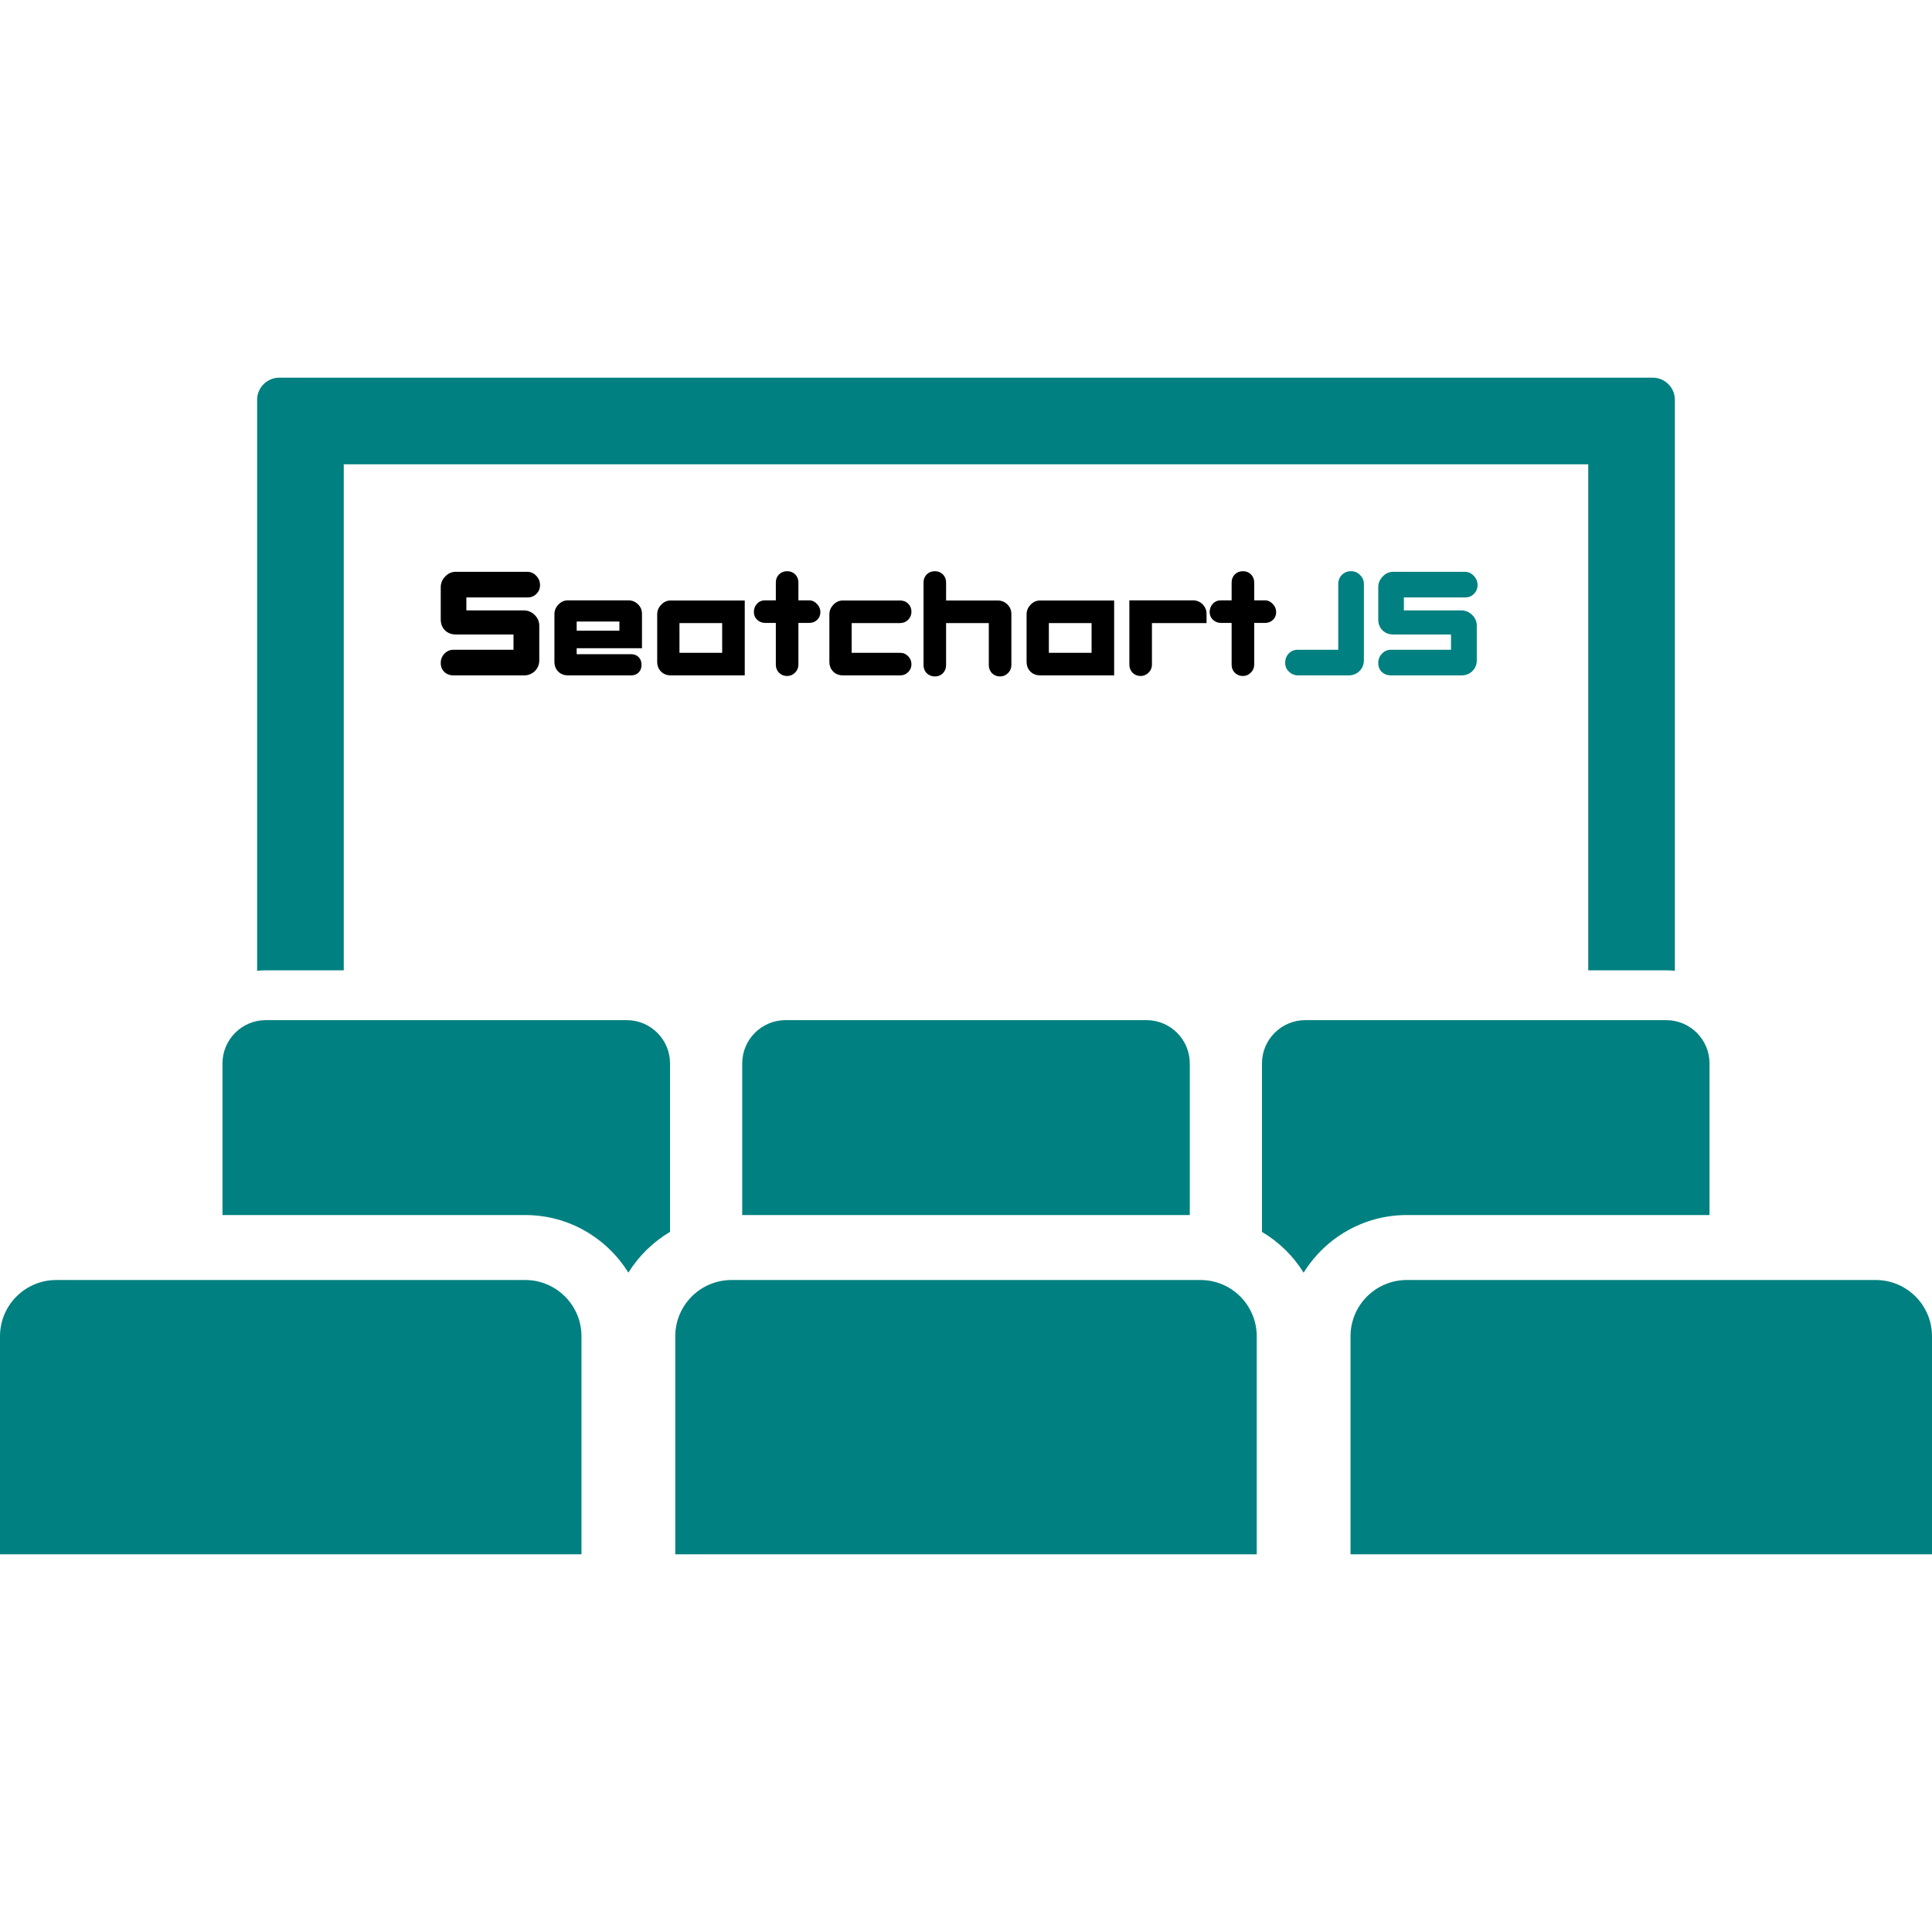 <?xml version="1.0" encoding="UTF-8" standalone="no"?>
<!-- Generator: Adobe Illustrator 18.0.0, SVG Export Plug-In . SVG Version: 6.00 Build 0)  -->

<svg
   xmlns:osb="http://www.openswatchbook.org/uri/2009/osb"
   xmlns:dc="http://purl.org/dc/elements/1.1/"
   xmlns:cc="http://creativecommons.org/ns#"
   xmlns:rdf="http://www.w3.org/1999/02/22-rdf-syntax-ns#"
   xmlns:svg="http://www.w3.org/2000/svg"
   xmlns="http://www.w3.org/2000/svg"
   xmlns:sodipodi="http://sodipodi.sourceforge.net/DTD/sodipodi-0.dtd"
   xmlns:inkscape="http://www.inkscape.org/namespaces/inkscape"
   version="1.1"
   id="Capa_1"
   x="0px"
   y="0px"
   viewBox="0 0 443.33 443.33"
   style="enable-background:new 0 0 443.33 443.33;"
   xml:space="preserve"
   inkscape:version="0.91 r13725"
   sodipodi:docname="logo.svg"><defs
     id="defs52"><linearGradient
       id="linearGradient4186"
       osb:paint="solid"><stop
         style="stop-color:#008080;stop-opacity:1;"
         offset="0"
         id="stop4188" /></linearGradient><inkscape:path-effect
       effect="spiro"
       id="path-effect4184"
       is_visible="true" /></defs><sodipodi:namedview
     pagecolor="#ffffff"
     bordercolor="#666666"
     borderopacity="1"
     objecttolerance="10"
     gridtolerance="10"
     guidetolerance="10"
     inkscape:pageopacity="0"
     inkscape:pageshadow="2"
     inkscape:window-width="1440"
     inkscape:window-height="851"
     id="namedview50"
     showgrid="false"
     inkscape:zoom="1.0646697"
     inkscape:cx="-102.22554"
     inkscape:cy="161.74518"
     inkscape:window-x="0"
     inkscape:window-y="1"
     inkscape:window-maximized="1"
     inkscape:current-layer="Capa_1" /><g
     id="_x33_0-Movie_Theatre"
     style="fill:#008080"><path
       d="M78.88,222.659V106.542h285.57v116.116h17.891c0.671,0,1.331,0.04,1.986,0.102V91.746c0-2.805-2.274-5.081-5.082-5.081   H64.085c-2.807,0-5.082,2.276-5.082,5.081v131.015c0.655-0.061,1.315-0.102,1.986-0.102H78.88z"
       id="path4"
       style="fill:#008080" /><path
       d="M143.813,234.089H60.989c-5.489,0-9.938,4.45-9.938,9.938v34.785h69.467c9.991,0,18.766,5.295,23.673,13.227   c2.377-3.843,5.669-7.058,9.561-9.362v-38.649C153.751,238.539,149.302,234.089,143.813,234.089z"
       id="path8"
       style="fill:#008080" /><path
       d="M170.313,244.027v34.785h102.703v-34.785c0-5.488-4.45-9.938-9.94-9.938h-82.822   C174.764,234.089,170.313,238.539,170.313,244.027z"
       id="path10"
       style="fill:#008080" /><path
       d="M392.279,278.813v-34.785c0-5.488-4.449-9.938-9.939-9.938h-82.823c-5.489,0-9.938,4.45-9.938,9.938v38.649   c3.892,2.305,7.184,5.52,9.56,9.362c4.908-7.932,13.682-13.227,23.673-13.227H392.279z"
       id="path12"
       style="fill:#008080" /><path
       d="M120.518,293.721H12.911C5.779,293.721,0,299.502,0,306.632v50.033h133.43v-50.033   C133.43,299.502,127.649,293.721,120.518,293.721z"
       id="path14"
       style="fill:#008080" /><path
       d="M275.466,293.721H167.864c-7.133,0-12.914,5.781-12.914,12.911v50.033h133.43v-50.033   C288.38,299.502,282.599,293.721,275.466,293.721z"
       id="path16"
       style="fill:#008080" /><path
       d="M430.418,293.721H322.813c-7.132,0-12.911,5.781-12.911,12.911v50.033H443.33v-50.033   C443.33,299.502,437.551,293.721,430.418,293.721z"
       id="path18"
       style="fill:#008080" /></g><g
     id="g20" /><g
     id="g22" /><g
     id="g24" /><g
     id="g26" /><g
     id="g28" /><g
     id="g30" /><g
     id="g32" /><g
     id="g34" /><g
     id="g36" /><g
     id="g38" /><g
     id="g40" /><g
     id="g42" /><g
     id="g44" /><g
     id="g46" /><g
     id="g48" /><g
     style="font-style:normal;font-weight:normal;font-size:40px;line-height:125%;font-family:sans-serif;letter-spacing:0px;word-spacing:0px;fill:#000000;fill-opacity:1;stroke:none;stroke-width:1px;stroke-linecap:butt;stroke-linejoin:miter;stroke-opacity:1"
     id="text4158"><path
       d="m 123.921,134.258 q 0,1.19 -0.84,2.03 -0.805,0.805 -2.03,0.805 l -14.035,0 0,2.975 13.16,0 q 1.47,0 2.52,1.05 1.05,1.015 1.05,2.485 l 0,7.91 q 0,1.47 -1.015,2.485 -1.015,0.98 -2.485,0.98 l -16.17,0 q -1.26,0 -2.1,-0.77 -0.84,-0.805 -0.84,-2.065 0,-1.26 0.84,-2.135 0.84,-0.91 2.1,-0.91 l 13.755,0 0,-3.5 -13.195,0 q -1.54,0 -2.52,-0.945 -0.98,-0.98 -0.98,-2.52 l 0,-7.385 q 0,-1.4 1.015,-2.45 1.015,-1.085 2.415,-1.085 l 16.415,0 q 1.225,0 2.065,0.91 0.875,0.91 0.875,2.135 z"
       style="font-style:normal;font-variant:normal;font-weight:800;font-stretch:normal;font-size:35px;font-family:DBXLNightfever;-inkscape-font-specification:'DBXLNightfever Ultra-Bold'"
       id="path4164" /><path
       d="m 147.31,148.748 -14.98,0 0,1.365 12.46,0 q 1.085,0 1.75,0.665 0.665,0.665 0.665,1.785 0,1.085 -0.665,1.75 -0.665,0.665 -1.75,0.665 l -14.42,0 q -1.4,0 -2.275,-0.875 -0.875,-0.875 -0.875,-2.275 l 0,-10.885 q 0,-1.26 0.91,-2.205 0.91,-0.98 2.17,-0.98 l 13.86,0 q 1.33,0 2.24,0.91 0.91,0.875 0.91,2.205 l 0,7.875 z m -5.18,-4.025 0,-2.1 -9.8,0 0,2.1 9.8,0 z"
       style="font-style:normal;font-variant:normal;font-weight:800;font-stretch:normal;font-size:35px;font-family:DBXLNightfever;-inkscape-font-specification:'DBXLNightfever Ultra-Bold'"
       id="path4166" /><path
       d="m 170.894,154.978 -16.94,0 q -1.4,0 -2.275,-0.875 -0.875,-0.875 -0.875,-2.275 l 0,-10.85 q 0,-1.26 0.91,-2.205 0.91,-0.98 2.17,-0.98 l 17.01,0 0,17.185 z m -5.18,-5.18 0,-6.825 -9.8,0 0,6.825 9.8,0 z"
       style="font-style:normal;font-variant:normal;font-weight:800;font-stretch:normal;font-size:35px;font-family:DBXLNightfever;-inkscape-font-specification:'DBXLNightfever Ultra-Bold'"
       id="path4168" /><path
       d="m 188.248,140.453 q 0,1.085 -0.735,1.785 -0.735,0.7 -1.855,0.7 l -2.45,0 0,9.59 q 0,1.05 -0.77,1.82 -0.77,0.77 -1.82,0.77 -1.085,0 -1.855,-0.735 -0.735,-0.77 -0.735,-1.855 l 0,-9.59 -2.45,0 q -1.05,0 -1.82,-0.7 -0.77,-0.735 -0.77,-1.785 0,-1.155 0.735,-1.925 0.735,-0.77 1.855,-0.77 l 2.45,0 0,-4.095 q 0,-1.12 0.735,-1.855 0.735,-0.735 1.855,-0.735 1.12,0 1.855,0.735 0.735,0.735 0.735,1.855 l 0,4.095 2.45,0 q 1.05,0 1.82,0.84 0.77,0.805 0.77,1.855 z"
       style="font-style:normal;font-variant:normal;font-weight:800;font-stretch:normal;font-size:35px;font-family:DBXLNightfever;-inkscape-font-specification:'DBXLNightfever Ultra-Bold'"
       id="path4170" /><path
       d="m 209.145,152.423 q 0,1.085 -0.77,1.82 -0.735,0.735 -1.82,0.735 l -13.09,0 q -1.4,0 -2.275,-0.875 -0.875,-0.875 -0.875,-2.275 l 0,-10.85 q 0,-1.26 0.91,-2.205 0.91,-0.98 2.17,-0.98 l 13.16,0 q 1.12,0 1.855,0.735 0.735,0.735 0.735,1.855 0,1.085 -0.77,1.855 -0.77,0.735 -1.855,0.735 l -11.095,0 0,6.825 11.13,0 q 1.085,0 1.82,0.77 0.77,0.77 0.77,1.855 z"
       style="font-style:normal;font-variant:normal;font-weight:800;font-stretch:normal;font-size:35px;font-family:DBXLNightfever;-inkscape-font-specification:'DBXLNightfever Ultra-Bold'"
       id="path4172" /><path
       d="m 232.077,152.633 q 0,1.05 -0.77,1.82 -0.77,0.77 -1.82,0.77 -1.085,0 -1.855,-0.735 -0.735,-0.77 -0.735,-1.855 l 0,-9.66 -9.8,0 0,9.66 q 0,1.085 -0.735,1.855 -0.735,0.735 -1.82,0.735 -1.12,0 -1.89,-0.735 -0.735,-0.77 -0.735,-1.855 l 0,-18.97 q 0,-1.12 0.735,-1.855 0.735,-0.735 1.855,-0.735 1.12,0 1.855,0.735 0.735,0.735 0.735,1.855 l 0,4.13 11.83,0 q 1.33,0 2.24,0.91 0.91,0.91 0.91,2.205 l 0,11.725 z"
       style="font-style:normal;font-variant:normal;font-weight:800;font-stretch:normal;font-size:35px;font-family:DBXLNightfever;-inkscape-font-specification:'DBXLNightfever Ultra-Bold'"
       id="path4174" /><path
       d="m 255.659,154.978 -16.94,0 q -1.4,0 -2.275,-0.875 -0.875,-0.875 -0.875,-2.275 l 0,-10.85 q 0,-1.26 0.91,-2.205 0.91,-0.98 2.17,-0.98 l 17.01,0 0,17.185 z m -5.18,-5.18 0,-6.825 -9.8,0 0,6.825 9.8,0 z"
       style="font-style:normal;font-variant:normal;font-weight:800;font-stretch:normal;font-size:35px;font-family:DBXLNightfever;-inkscape-font-specification:'DBXLNightfever Ultra-Bold'"
       id="path4176" /><path
       d="m 276.863,142.973 -12.53,0 0,9.555 q 0,1.05 -0.77,1.82 -0.77,0.77 -1.82,0.77 -1.085,0 -1.855,-0.735 -0.735,-0.77 -0.735,-1.855 l 0,-14.77 14.56,0 q 1.33,0 2.24,0.91 0.91,0.91 0.91,2.205 l 0,2.1 z"
       style="font-style:normal;font-variant:normal;font-weight:800;font-stretch:normal;font-size:35px;font-family:DBXLNightfever;-inkscape-font-specification:'DBXLNightfever Ultra-Bold'"
       id="path4178" /><path
       d="m 292.837,140.453 q 0,1.085 -0.735,1.785 -0.735,0.7 -1.855,0.7 l -2.45,0 0,9.59 q 0,1.05 -0.77,1.82 -0.77,0.77 -1.82,0.77 -1.085,0 -1.855,-0.735 -0.735,-0.77 -0.735,-1.855 l 0,-9.59 -2.45,0 q -1.05,0 -1.82,-0.7 -0.77,-0.735 -0.77,-1.785 0,-1.155 0.735,-1.925 0.735,-0.77 1.855,-0.77 l 2.45,0 0,-4.095 q 0,-1.12 0.735,-1.855 0.735,-0.735 1.855,-0.735 1.12,0 1.855,0.735 0.735,0.735 0.735,1.855 l 0,4.095 2.45,0 q 1.05,0 1.82,0.84 0.77,0.805 0.77,1.855 z"
       style="font-style:normal;font-variant:normal;font-weight:800;font-stretch:normal;font-size:35px;font-family:DBXLNightfever;-inkscape-font-specification:'DBXLNightfever Ultra-Bold'"
       id="path4180" /><path
       d="m 312.965,151.513 q 0,1.47 -1.015,2.485 -1.015,0.98 -2.485,0.98 l -11.62,0 q -1.155,0 -2.065,-0.84 -0.875,-0.84 -0.875,-1.995 0,-1.33 0.805,-2.17 0.805,-0.875 2.135,-0.875 l 9.24,0 0,-15.085 q 0,-1.26 0.84,-2.1 0.84,-0.84 2.1,-0.84 1.225,0 2.065,0.875 0.875,0.84 0.875,2.065 l 0,17.5 z"
       style="fill:#008080"
       id="path4182" /><path
       d="m 339.048,134.258 q 0,1.19 -0.84,2.03 -0.805,0.805 -2.03,0.805 l -14.035,0 0,2.975 13.16,0 q 1.47,0 2.52,1.05 1.05,1.015 1.05,2.485 l 0,7.91 q 0,1.47 -1.015,2.485 -1.015,0.98 -2.485,0.98 l -16.17,0 q -1.26,0 -2.1,-0.77 -0.84,-0.805 -0.84,-2.065 0,-1.26 0.84,-2.135 0.84,-0.91 2.1,-0.91 l 13.755,0 0,-3.5 -13.195,0 q -1.54,0 -2.52,-0.945 -0.98,-0.98 -0.98,-2.52 l 0,-7.385 q 0,-1.4 1.015,-2.45 1.015,-1.085 2.415,-1.085 l 16.415,0 q 1.225,0 2.065,0.91 0.875,0.91 0.875,2.135 z"
       style="fill:#008080"
       id="path4184" /></g></svg>